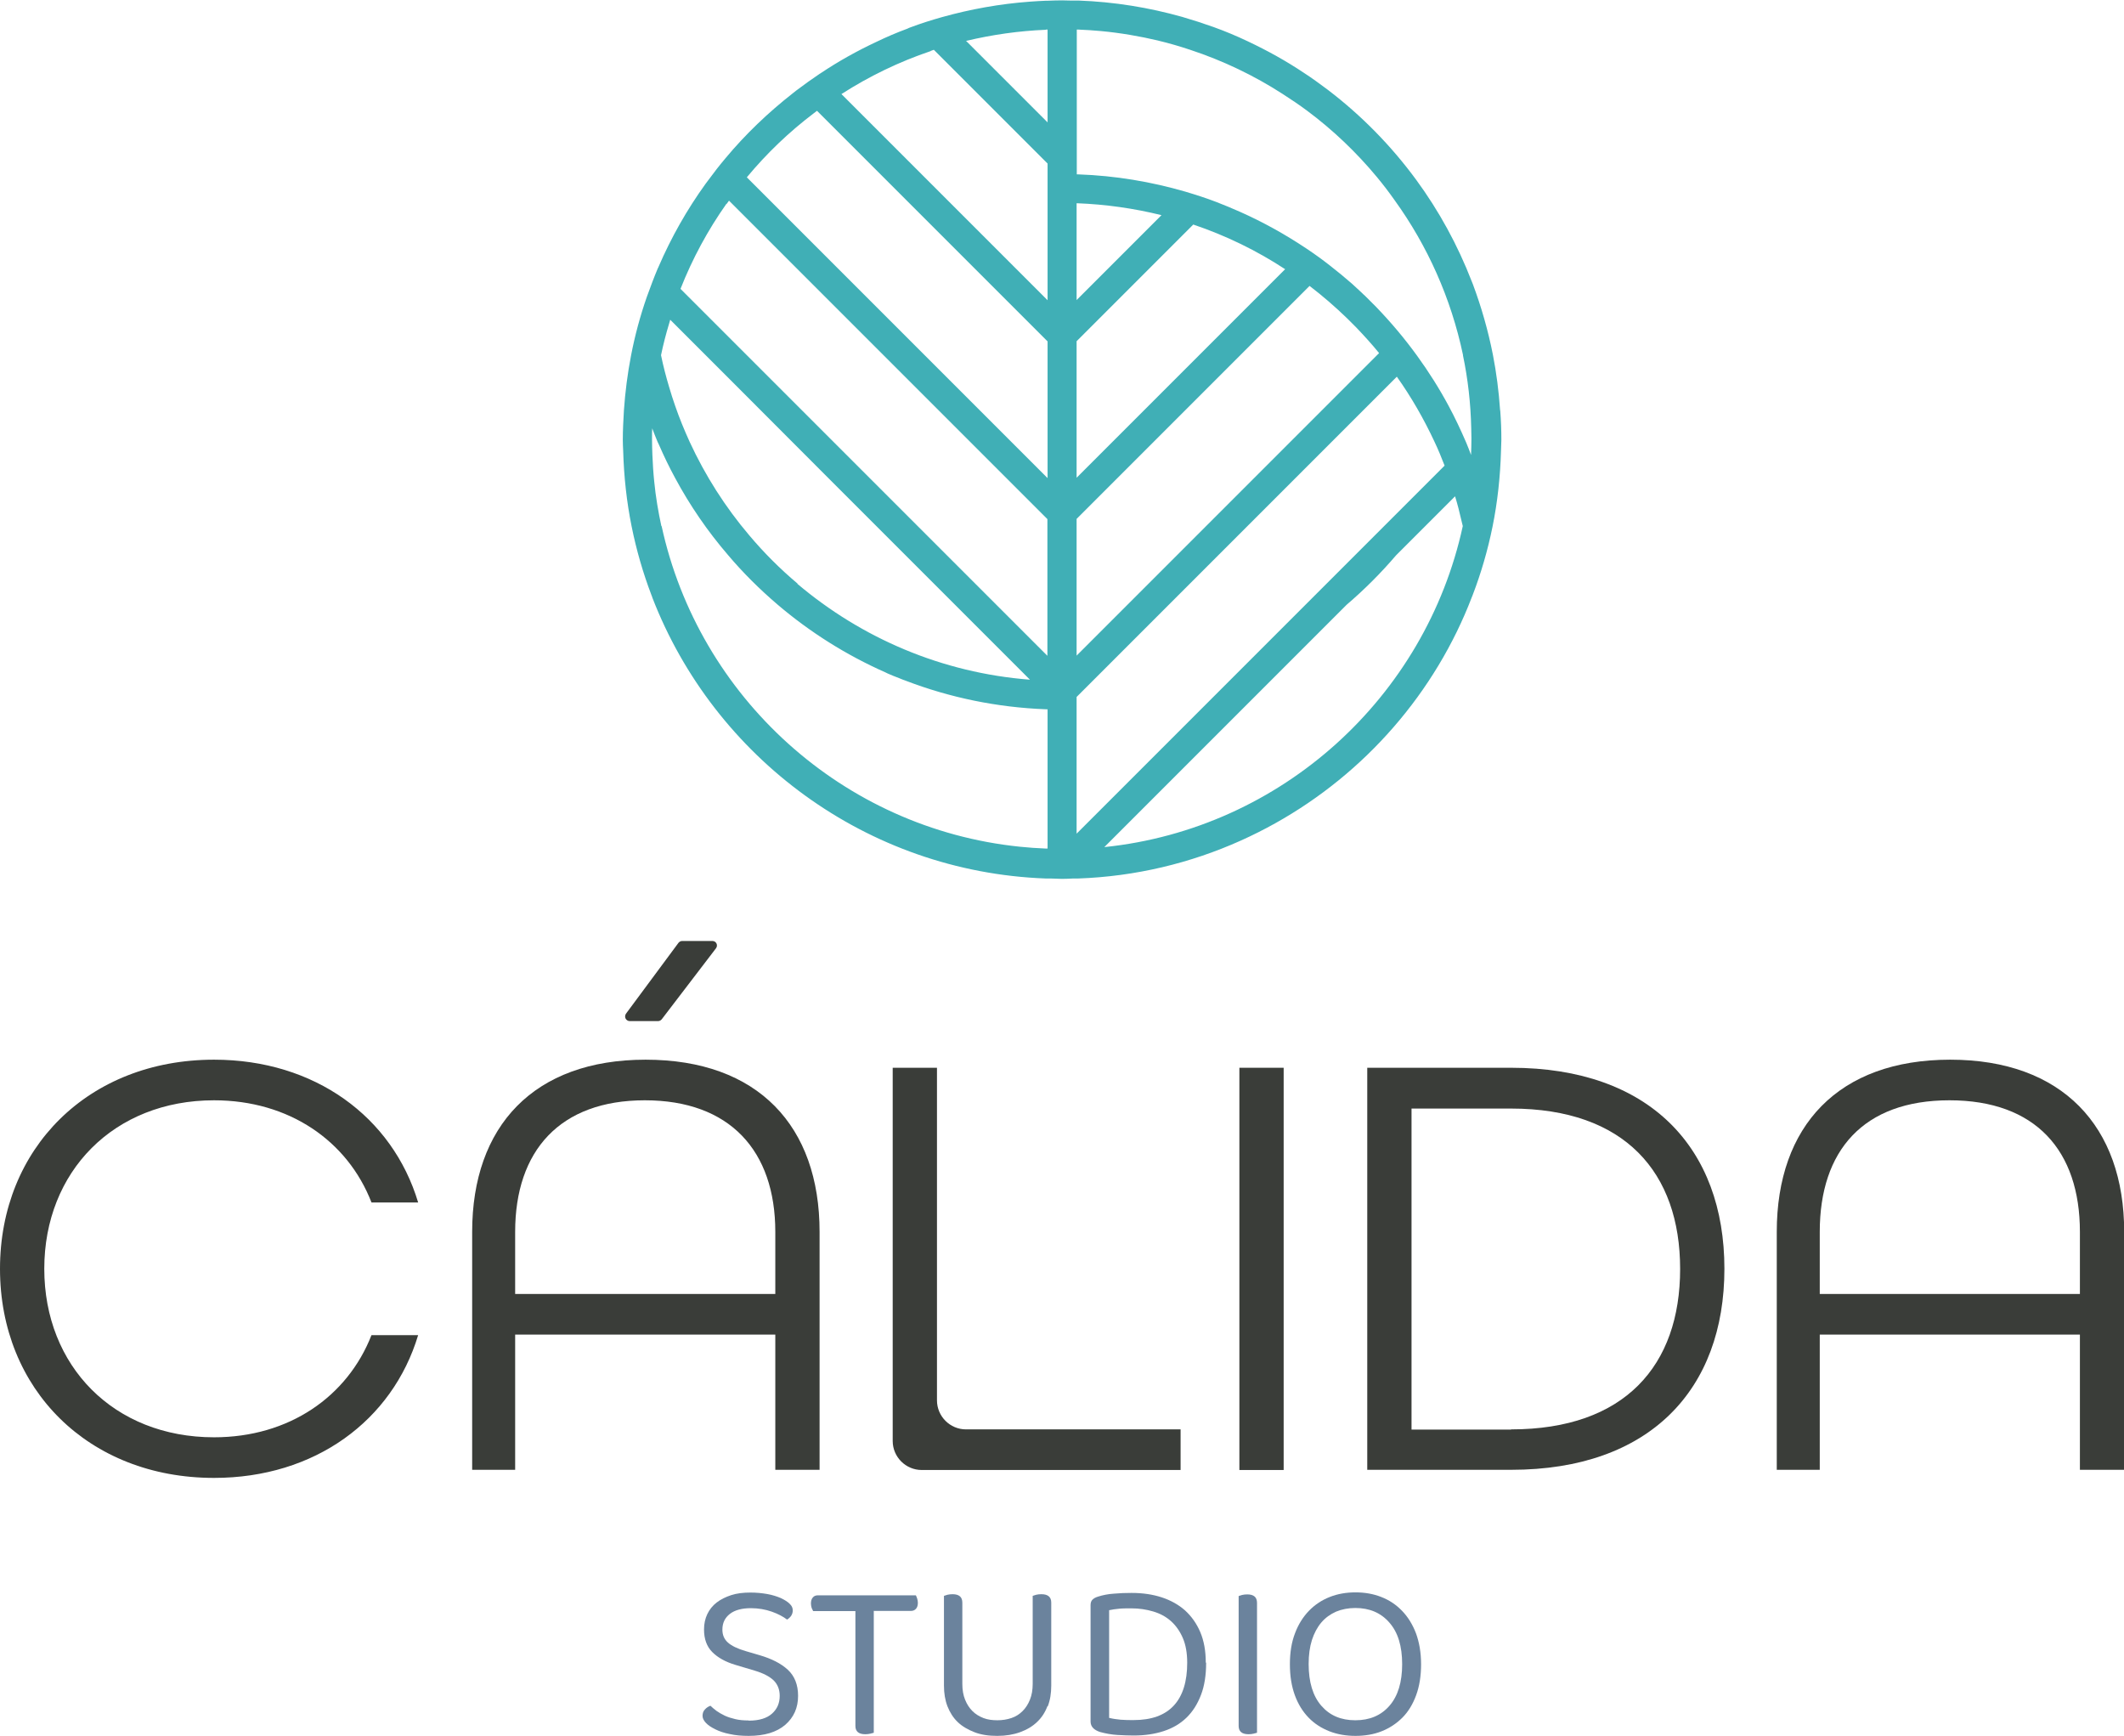 <?xml version="1.0" encoding="UTF-8"?>
<svg id="Layer_1" data-name="Layer 1" xmlns="http://www.w3.org/2000/svg" viewBox="0 0 115.61 94.48">
  <defs>
    <style>
      .cls-1 {
        fill: #6b839d;
      }

      .cls-2 {
        fill: #3a3d39;
      }

      .cls-3 {
        fill: #40afb6;
      }
    </style>
  </defs>
  <path class="cls-3" d="M81.65,22.31c-.07-1.02-.2-2.02-.39-3-.26-1.32-.63-2.61-1.09-3.84-.02-.05-.04-.1-.06-.15-.77-1.99-1.79-3.85-3.03-5.54-1.36-1.85-2.97-3.49-4.79-4.88-.43-.32-.86-.64-1.31-.93-.97-.65-2-1.22-3.06-1.72-.61-.29-1.23-.55-1.87-.78-.56-.2-1.12-.38-1.7-.55-1.81-.51-3.7-.82-5.65-.89-.03,0-.06,0-.09,0-.12,0-.24,0-.37,0-.14,0-.28-.01-.43-.01-.27,0-.53.01-.79.02-.03,0-.06,0-.09,0-.29.01-.58.03-.87.05-1.64.12-3.24.41-4.78.84,0,0,0,0,0,0-.57.16-1.14.34-1.7.55-.07.02-.13.05-.19.08-.57.21-1.13.45-1.67.71-1.07.5-2.09,1.07-3.06,1.72-.02.01-.03.02-.05.03-.43.29-.85.59-1.26.9-.06.05-.12.1-.19.15-1.34,1.05-2.58,2.23-3.67,3.54-.33.39-.64.79-.94,1.2-.05.07-.1.14-.15.2-1.01,1.4-1.87,2.92-2.56,4.52,0,.02-.02.04-.03.06-.11.25-.2.5-.3.75-.1.27-.2.54-.3.81-.36,1.03-.65,2.1-.86,3.19-.19.98-.32,1.98-.39,3-.03.52-.06,1.05-.06,1.59,0,.21.01.41.02.61.04,1.4.19,2.78.46,4.11.26,1.29.62,2.53,1.08,3.74.02.05.04.09.05.14,3.36,8.68,11.65,14.92,21.41,15.28.03,0,.06,0,.09,0,.06,0,.12,0,.18,0,.2,0,.41.02.61.02s.41-.01.61-.02c.06,0,.12,0,.18,0,.03,0,.06,0,.09,0,3.14-.11,6.13-.84,8.85-2.06,5.13-2.3,9.31-6.34,11.77-11.38.29-.6.56-1.21.8-1.84.02-.05.04-.1.06-.15.46-1.2.82-2.44,1.08-3.72.27-1.33.42-2.71.46-4.11,0-.2.02-.41.02-.61,0-.53-.02-1.06-.06-1.58ZM63.04,2.21c.59.14,1.17.31,1.74.5,1.79.59,3.48,1.4,5.03,2.4.45.29.9.59,1.33.91,1.41,1.05,2.69,2.27,3.81,3.62.34.41.66.83.97,1.27,1.78,2.47,3.06,5.32,3.71,8.4,0,0,0,.02,0,.03.27,1.29.42,2.61.45,3.97,0,.18.01.35.01.53,0,.02,0,.04,0,.06,0,.29-.01.57-.02.86-.08-.21-.16-.43-.25-.64-.01-.02-.02-.05-.03-.07-.29-.67-.6-1.33-.94-1.96-.51-.95-1.08-1.85-1.71-2.72-.68-.94-1.43-1.83-2.24-2.67l-.45-.45-.15-.15c-.06-.05-.11-.1-.17-.16-.17-.16-.34-.32-.52-.48,0,0,0,0-.01-.01-.39-.34-.79-.67-1.2-.99-.42-.33-.85-.64-1.3-.94-1.14-.76-2.34-1.43-3.6-1.99-.43-.19-.86-.37-1.3-.54-.55-.21-1.11-.39-1.68-.56-1.86-.54-3.81-.87-5.82-.94-.03,0-.06,0-.09,0V1.61s.06,0,.09,0c.41.02.82.04,1.22.08,1.07.1,2.11.28,3.13.52ZM72.21,31.76l-4.9,4.9-8.71,8.71v-7.44l.96-.96.22-.22,7.72-7.72,8.53-8.53c.79,1.11,1.47,2.3,2.05,3.54.2.42.38.86.55,1.3l-3.79,3.79-2.63,2.63ZM43.41,31.76c-.95-.8-1.83-1.68-2.63-2.63-1.3-1.53-2.39-3.24-3.24-5.08-.29-.64-.56-1.29-.79-1.96-.12-.34-.23-.69-.33-1.03-.17-.57-.32-1.14-.44-1.73.12-.58.27-1.16.44-1.72.02-.07.04-.14.06-.21l1.98,1.98,1.14,1.14,5.26,5.27,10.98,10.98.22.22c-4.8-.37-9.17-2.27-12.65-5.21ZM44.51,13.51l-1.78-1.78-2.08-2.08c1.08-1.3,2.3-2.47,3.65-3.49.06-.04.11-.09.17-.13l4.95,4.95,1.24,1.24,2.75,2.75,3.52,3.52.09.09v7.44l-11.36-11.36-1.15-1.15ZM75.06,19.22l-.1.1-3.02,3.02-13.34,13.34v-7.44l.09-.09,5.16-5.16,7.43-7.43c.72.55,1.4,1.14,2.05,1.77l.49.49c.43.45.85.91,1.24,1.39ZM58.6,18.57l.09-.09,1.72-1.72,4.54-4.54c1.78.6,3.46,1.42,5,2.43l-.15.15-2.08,2.08-9.12,9.12v-7.44ZM63.22,11.71l-.22.22-.32.32-4.08,4.08v-5.27c1.59.06,3.13.28,4.62.65ZM56.93,1.61s.06,0,.09,0v5.05l-4.44-4.44s.02,0,.03,0c1.39-.33,2.84-.54,4.32-.6ZM50.66,2.77c.06-.02.11-.04.17-.06l6.19,6.19v7.44l-4.62-4.62-1.29-1.29-4.09-4.09-1.22-1.22c1.51-.97,3.14-1.76,4.86-2.34ZM39.55,11.1c.04-.06.09-.12.13-.18l3.53,3.53,1.13,1.13,4.8,4.8,7.78,7.78.09.09v7.44l-16.46-16.46-1.13-1.13-.99-.99-1.39-1.39c.65-1.65,1.49-3.2,2.5-4.63ZM36,28.64s0,0,0,0c-.17-.79-.31-1.6-.39-2.43-.05-.48-.08-.96-.1-1.45-.01-.28-.02-.57-.02-.86,0-.02,0-.04,0-.06,0-.18,0-.35.01-.53.09.24.19.49.29.73.03.06.06.13.09.19.26.6.55,1.2.86,1.77.81,1.51,1.78,2.92,2.89,4.21.82.97,1.72,1.86,2.69,2.69,1.76,1.5,3.74,2.75,5.89,3.7.03.01.07.03.1.05.21.09.42.18.64.26.12.05.24.1.36.14,2.38.91,4.95,1.45,7.62,1.55.03,0,.06,0,.09,0v7.58s-.06,0-.09,0c-.48-.02-.95-.05-1.42-.1-9.64-.99-17.48-8.15-19.5-17.46ZM60.11,46.1l8.49-8.49,4.7-4.7c.96-.82,1.86-1.72,2.69-2.69l3.21-3.21c.13.42.24.85.34,1.29.03.11.05.22.08.33-2.02,9.31-9.86,16.47-19.5,17.47Z"/>
  <g>
    <g>
      <path class="cls-2" d="M0,69.05c0-6.56,4.82-11.38,11.65-11.38,5.48,0,9.71,3.11,11.11,7.77h-2.54c-1.3-3.35-4.48-5.56-8.57-5.56-5.45,0-9.24,3.88-9.24,9.17s3.78,9.17,9.24,9.17c4.08,0,7.26-2.21,8.57-5.56h2.54c-1.4,4.65-5.62,7.77-11.11,7.77-6.83,0-11.65-4.82-11.65-11.38Z"/>
      <path class="cls-2" d="M35.14,57.67c-6.09,0-9.44,3.62-9.44,9.37v12.95h2.34v-7.36h14.16v7.36h2.41v-12.95c0-5.76-3.35-9.37-9.47-9.37ZM42.2,70.42h-14.16v-3.38c0-4.42,2.44-7.16,7.06-7.16s7.1,2.74,7.1,7.16v3.38Z"/>
      <path class="cls-2" d="M48.59,58.11h2.41v18.1c0,.87.71,1.58,1.58,1.58h11.68v2.21h-14.09c-.87,0-1.58-.71-1.58-1.58v-20.31Z"/>
      <path class="cls-2" d="M67.46,58.11h2.41v21.89h-2.41v-21.89Z"/>
      <path class="cls-2" d="M74.42,58.11h7.83c7.56,0,11.61,4.38,11.61,10.94s-4.05,10.94-11.61,10.94h-7.83v-21.89ZM82.25,77.79c6.19,0,9.2-3.48,9.2-8.73s-3.01-8.73-9.2-8.73h-5.42v17.47h5.42Z"/>
      <path class="cls-2" d="M96.71,67.04c0-5.76,3.35-9.37,9.44-9.37s9.47,3.62,9.47,9.37v12.95h-2.41v-7.36h-14.16v7.36h-2.34v-12.95ZM113.21,70.42v-3.38c0-4.42-2.41-7.16-7.1-7.16s-7.06,2.74-7.06,7.16v3.38h14.16Z"/>
      <path class="cls-2" d="M38.78,51.21h-1.65c-.08,0-.15.04-.2.1l-2.86,3.86c-.05.08-.06.18-.02.26.04.08.13.14.22.14h1.55c.08,0,.15-.04.2-.1l2.95-3.86c.06-.08.07-.18.03-.26-.04-.09-.13-.14-.22-.14Z"/>
    </g>
    <g>
      <path class="cls-1" d="M40.77,93.64c.55,0,.97-.13,1.25-.38s.42-.57.42-.97c0-.34-.11-.62-.33-.84-.22-.21-.56-.39-1.03-.53l-1.07-.32c-.53-.16-.94-.39-1.24-.69-.3-.3-.45-.71-.45-1.23,0-.31.06-.59.18-.84s.29-.46.51-.63c.22-.17.49-.3.79-.4.31-.1.66-.14,1.04-.14.33,0,.63.03.92.08.28.05.53.13.74.22.21.1.37.2.48.31.12.11.17.23.17.36,0,.11-.03.21-.09.3-.06.08-.13.15-.22.2-.21-.16-.49-.31-.83-.43-.34-.12-.72-.19-1.14-.19-.48,0-.87.1-1.14.31s-.41.49-.41.86c0,.29.1.52.3.7s.53.34.98.47l.75.22c.65.19,1.16.45,1.53.79.37.34.56.82.56,1.42,0,.65-.23,1.17-.7,1.58-.47.4-1.13.6-1.99.6-.38,0-.72-.03-1.03-.1-.31-.06-.57-.15-.79-.26-.22-.11-.39-.22-.51-.35-.12-.13-.18-.25-.18-.38,0-.14.04-.26.13-.35.09-.1.19-.16.3-.2.09.09.2.18.33.28.13.09.28.18.45.26.17.08.37.14.58.19.21.05.45.07.7.07Z"/>
      <path class="cls-1" d="M47.56,87.68v6.62s-.1.03-.19.05c-.09.02-.18.03-.27.03-.36,0-.54-.15-.54-.45v-6.25h-2.3s-.05-.1-.08-.17c-.02-.07-.04-.15-.04-.24,0-.14.03-.25.1-.33.06-.08.16-.12.28-.12h5.33s.05.1.07.17c.02.07.04.15.04.23,0,.14-.03.25-.1.33-.07.08-.16.12-.28.12h-2.03Z"/>
      <path class="cls-1" d="M57.01,92.86c-.13.34-.32.63-.57.86-.25.24-.56.42-.92.55s-.77.2-1.24.2-.88-.06-1.24-.2-.67-.32-.91-.55c-.25-.24-.43-.53-.56-.86-.13-.34-.19-.71-.19-1.13v-4.88s.11-.03.19-.06c.09-.02.18-.03.28-.03.35,0,.53.15.53.46v4.42c0,.33.05.62.15.86.1.25.23.45.4.62.17.17.37.29.6.38s.49.12.76.12.52-.04.76-.12c.24-.08.44-.21.61-.38s.3-.37.4-.62c.1-.25.15-.53.15-.86v-4.79s.1-.03.19-.06c.09-.02.18-.03.28-.03.36,0,.54.15.54.46v4.51c0,.42-.06.8-.19,1.13Z"/>
      <path class="cls-1" d="M65.65,90.49c0,.67-.09,1.26-.28,1.75-.19.5-.45.91-.79,1.24s-.75.57-1.24.73-1.03.24-1.63.24c-.26,0-.56-.01-.89-.03-.33-.02-.64-.08-.94-.16-.34-.11-.52-.3-.52-.57v-6.33c0-.13.03-.23.1-.3.07-.07.17-.13.31-.17.25-.08.54-.14.86-.16.32-.03.64-.04.96-.04.6,0,1.15.08,1.64.24s.92.4,1.27.71c.35.32.63.71.83,1.18s.3,1.02.3,1.66ZM64.62,90.49c0-.53-.08-.98-.24-1.35-.16-.37-.38-.68-.65-.92s-.59-.41-.96-.52-.76-.17-1.18-.17c-.26,0-.49,0-.68.02-.19.02-.37.04-.54.08v5.86c.2.05.41.08.63.1.23.02.46.02.7.02.97,0,1.7-.26,2.19-.79s.73-1.31.73-2.34Z"/>
      <path class="cls-1" d="M68.23,94.35c-.08.02-.17.03-.27.03-.36,0-.54-.15-.54-.45v-7.07s.1-.03.19-.06c.09-.02.18-.03.28-.03.35,0,.53.15.53.46v7.07s-.1.03-.19.05Z"/>
      <path class="cls-1" d="M77.35,90.57c0,.64-.09,1.2-.27,1.69-.18.49-.43.9-.75,1.22s-.7.57-1.13.74c-.43.17-.91.25-1.42.25s-.98-.08-1.42-.25c-.43-.17-.81-.41-1.13-.74s-.57-.73-.75-1.22c-.18-.49-.27-1.05-.27-1.69s.09-1.2.28-1.69c.18-.48.44-.89.76-1.22s.7-.58,1.13-.75.9-.25,1.4-.25.97.08,1.4.25c.44.17.81.42,1.13.75s.57.73.76,1.22c.18.49.28,1.05.28,1.69ZM76.32,90.57c0-.99-.23-1.74-.7-2.27-.46-.53-1.08-.79-1.85-.79-.38,0-.74.07-1.05.2-.31.14-.58.33-.8.59-.22.26-.39.58-.51.95-.12.38-.18.81-.18,1.31,0,.98.23,1.74.69,2.27.46.53,1.07.79,1.85.79s1.4-.26,1.86-.79c.46-.53.69-1.28.69-2.27Z"/>
    </g>
  </g>
</svg>